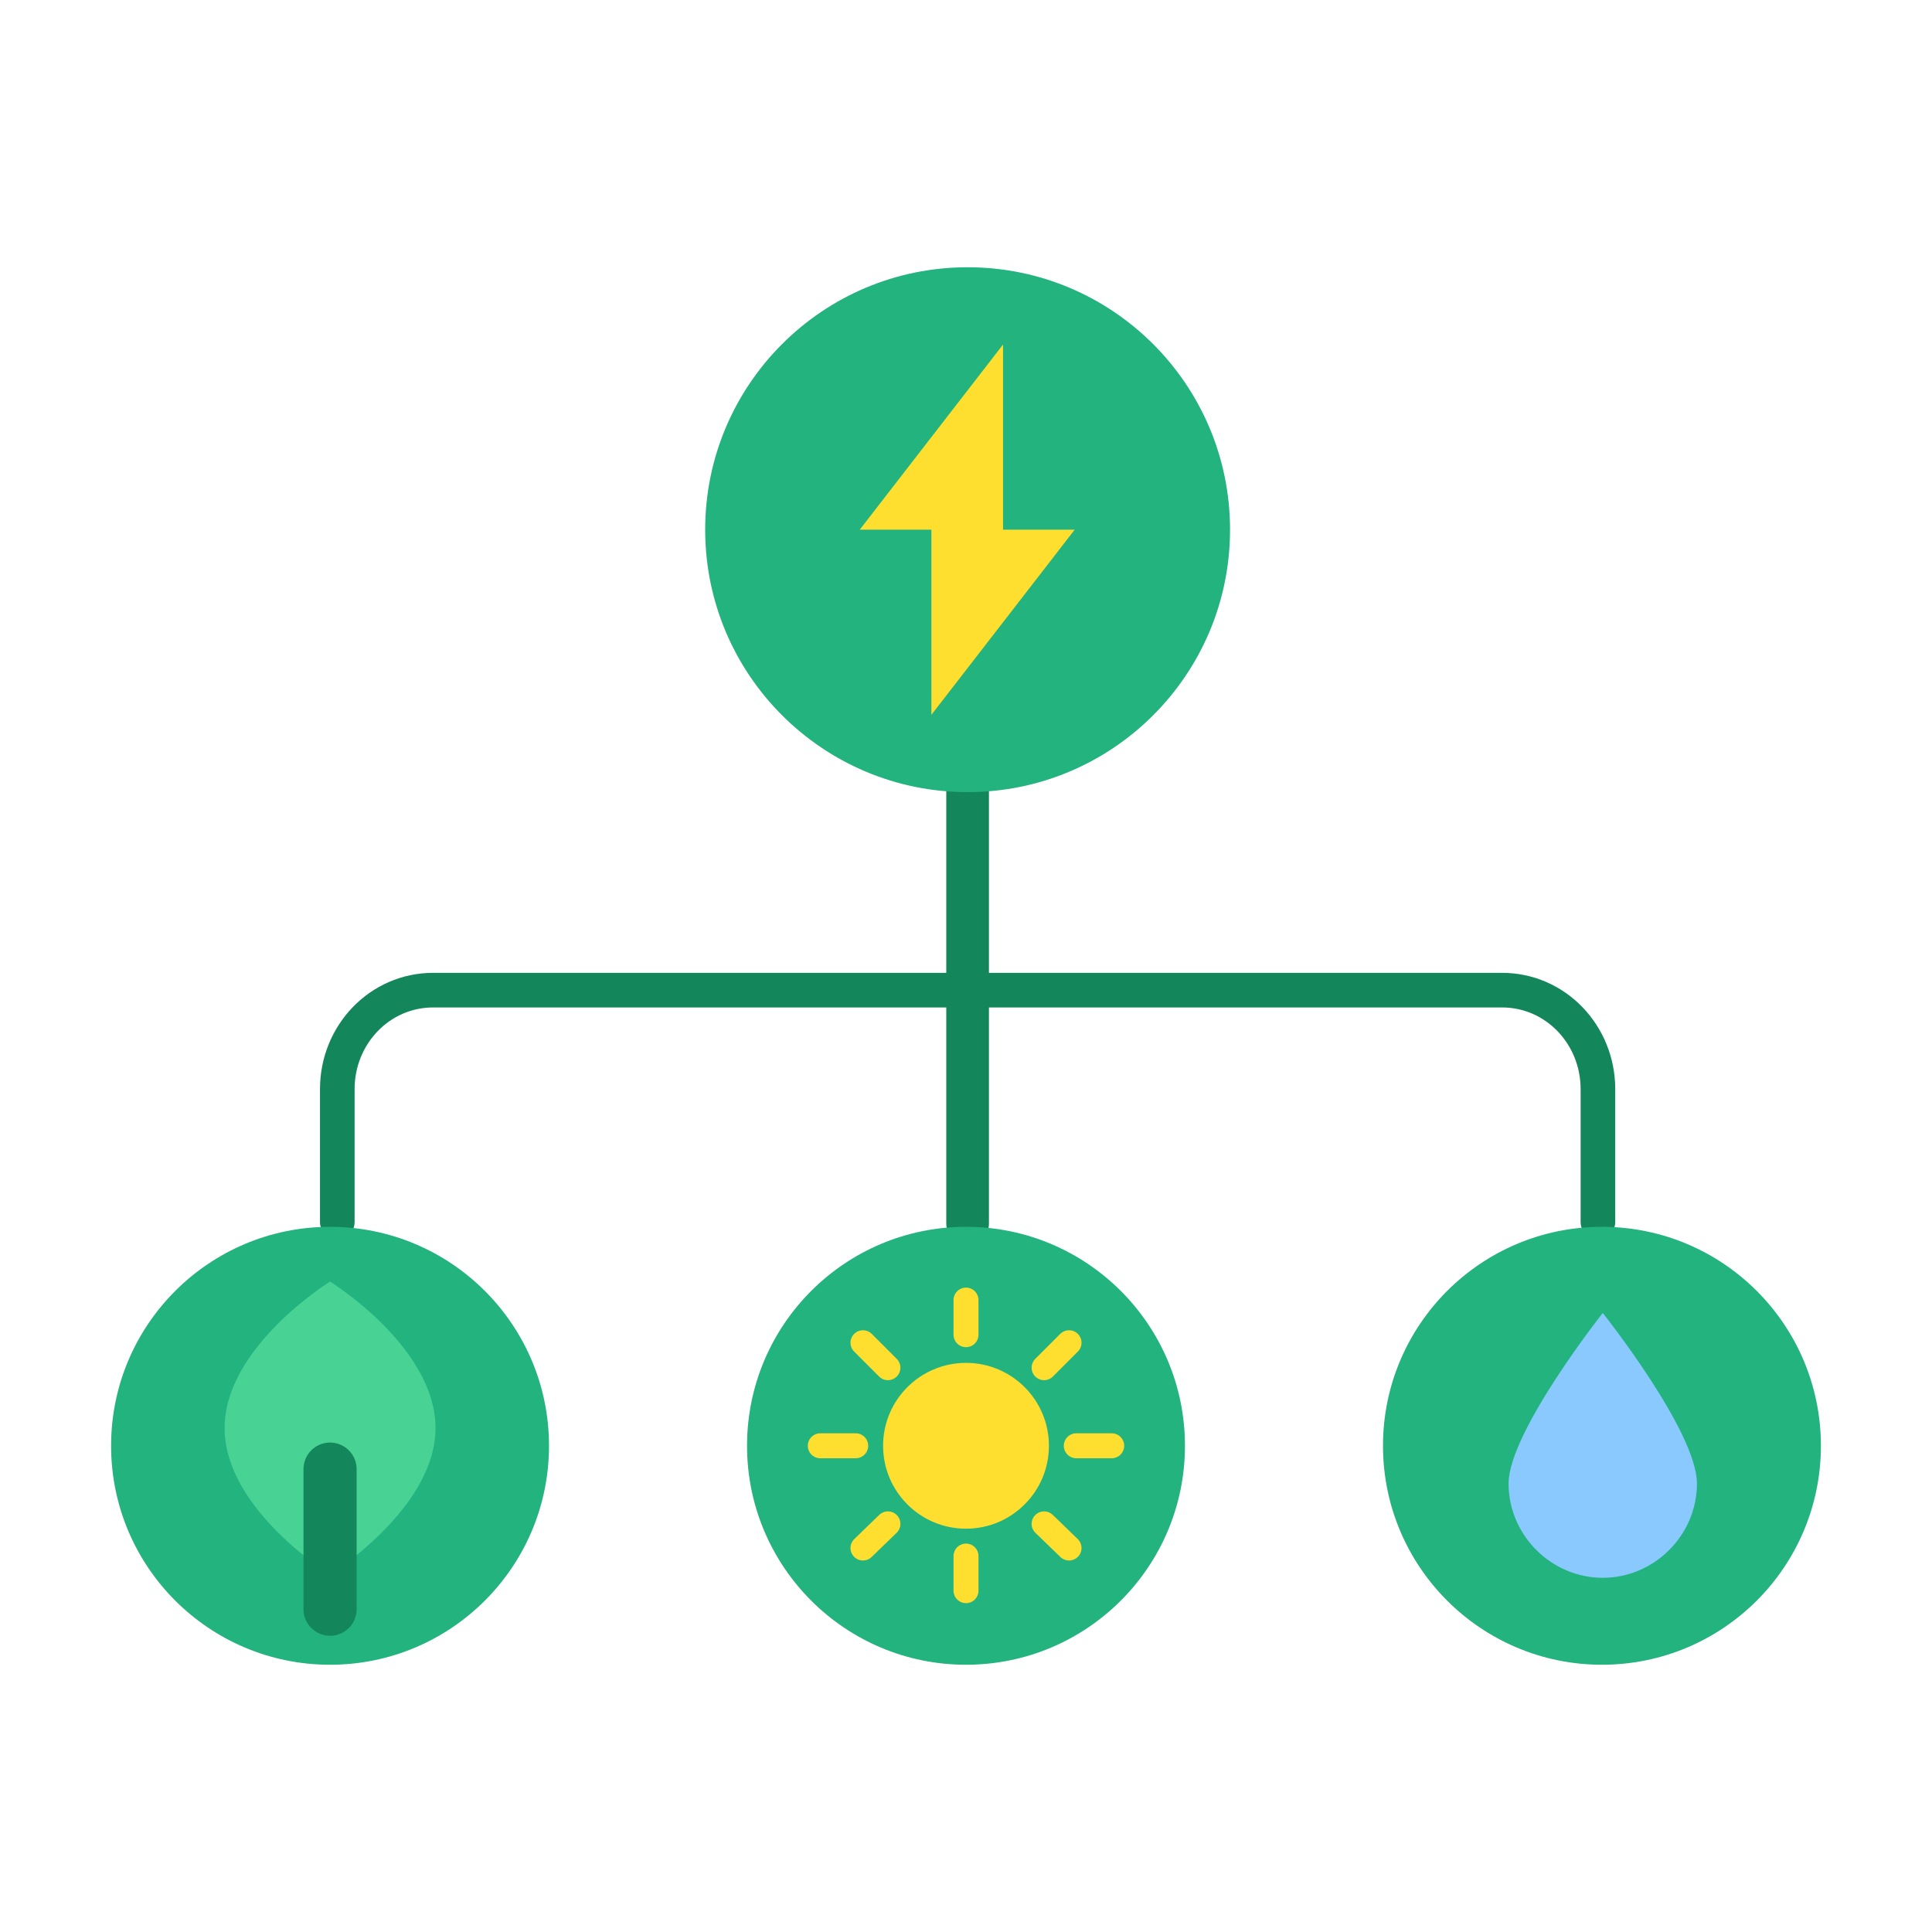 <?xml version="1.0" encoding="UTF-8"?>
<svg id="Layer_2" data-name="Layer 2" xmlns="http://www.w3.org/2000/svg" viewBox="0 0 24 24">
  <defs>
    <style>
      .cls-1 {
        stroke-width: .53px;
      }

      .cls-1, .cls-2, .cls-3, .cls-4, .cls-5 {
        fill: none;
      }

      .cls-1, .cls-2, .cls-3, .cls-5 {
        stroke-linecap: round;
        stroke-linejoin: round;
      }

      .cls-1, .cls-2, .cls-5 {
        stroke: #13875b;
      }

      .cls-2 {
        stroke-width: .66px;
      }

      .cls-6 {
        fill: #22b37f;
      }

      .cls-3 {
        stroke: #fedf30;
        stroke-width: .31px;
      }

      .cls-7 {
        fill: #8ac9fe;
      }

      .cls-8 {
        fill: #fedf30;
      }

      .cls-9 {
        fill: #48d394;
      }

      .cls-5 {
        stroke-width: .43px;
      }
    </style>
  </defs>
  <g id="Layer_1-2" data-name="Layer 1">
    <g>
      <path class="cls-5" d="m19.85,15.18v-1.65c0-.68-.53-1.23-1.19-1.23H5.38c-.66,0-1.19.55-1.19,1.23v1.65"/>
      <line class="cls-1" x1="12.02" y1="8.26" x2="12.02" y2="15.2"/>
      <g>
        <circle class="cls-6" cx="12.02" cy="6.58" r="3.26"/>
        <polygon class="cls-8" points="13.35 6.58 12.46 6.58 12.46 4.28 10.68 6.58 11.57 6.58 11.57 8.88 13.35 6.58"/>
      </g>
      <g>
        <g>
          <circle class="cls-6" cx="12" cy="17.96" r="2.72"/>
          <g>
            <circle class="cls-8" cx="12" cy="17.96" r="1.03"/>
            <line class="cls-3" x1="12" y1="16.58" x2="12" y2="16.15"/>
            <line class="cls-3" x1="12.97" y1="16.99" x2="13.28" y2="16.68"/>
            <line class="cls-3" x1="13.37" y1="17.96" x2="13.81" y2="17.96"/>
            <line class="cls-3" x1="12.97" y1="18.93" x2="13.28" y2="19.23"/>
            <line class="cls-3" x1="12" y1="19.33" x2="12" y2="19.76"/>
            <line class="cls-3" x1="11.03" y1="18.93" x2="10.72" y2="19.23"/>
            <line class="cls-3" x1="10.63" y1="17.96" x2="10.19" y2="17.96"/>
            <line class="cls-3" x1="11.03" y1="16.99" x2="10.72" y2="16.68"/>
          </g>
        </g>
        <g>
          <circle class="cls-6" cx="19.9" cy="17.96" r="2.72"/>
          <path class="cls-7" d="m21.08,18.43c0,.64-.53,1.17-1.17,1.17s-1.17-.53-1.17-1.17,1.17-2.12,1.17-2.12c0,0,1.17,1.47,1.17,2.12Z"/>
        </g>
        <g>
          <circle class="cls-6" cx="4.1" cy="17.96" r="2.72"/>
          <g>
            <path class="cls-9" d="m5.41,17.74c0,1-1.31,1.82-1.31,1.82,0,0-1.31-.81-1.31-1.82s1.31-1.82,1.31-1.82c0,0,1.31.81,1.31,1.82Z"/>
            <line class="cls-2" x1="4.1" y1="18.25" x2="4.1" y2="19.99"/>
          </g>
        </g>
      </g>
    </g>
    <rect class="cls-4" width="24" height="24"/>
  </g>
</svg>